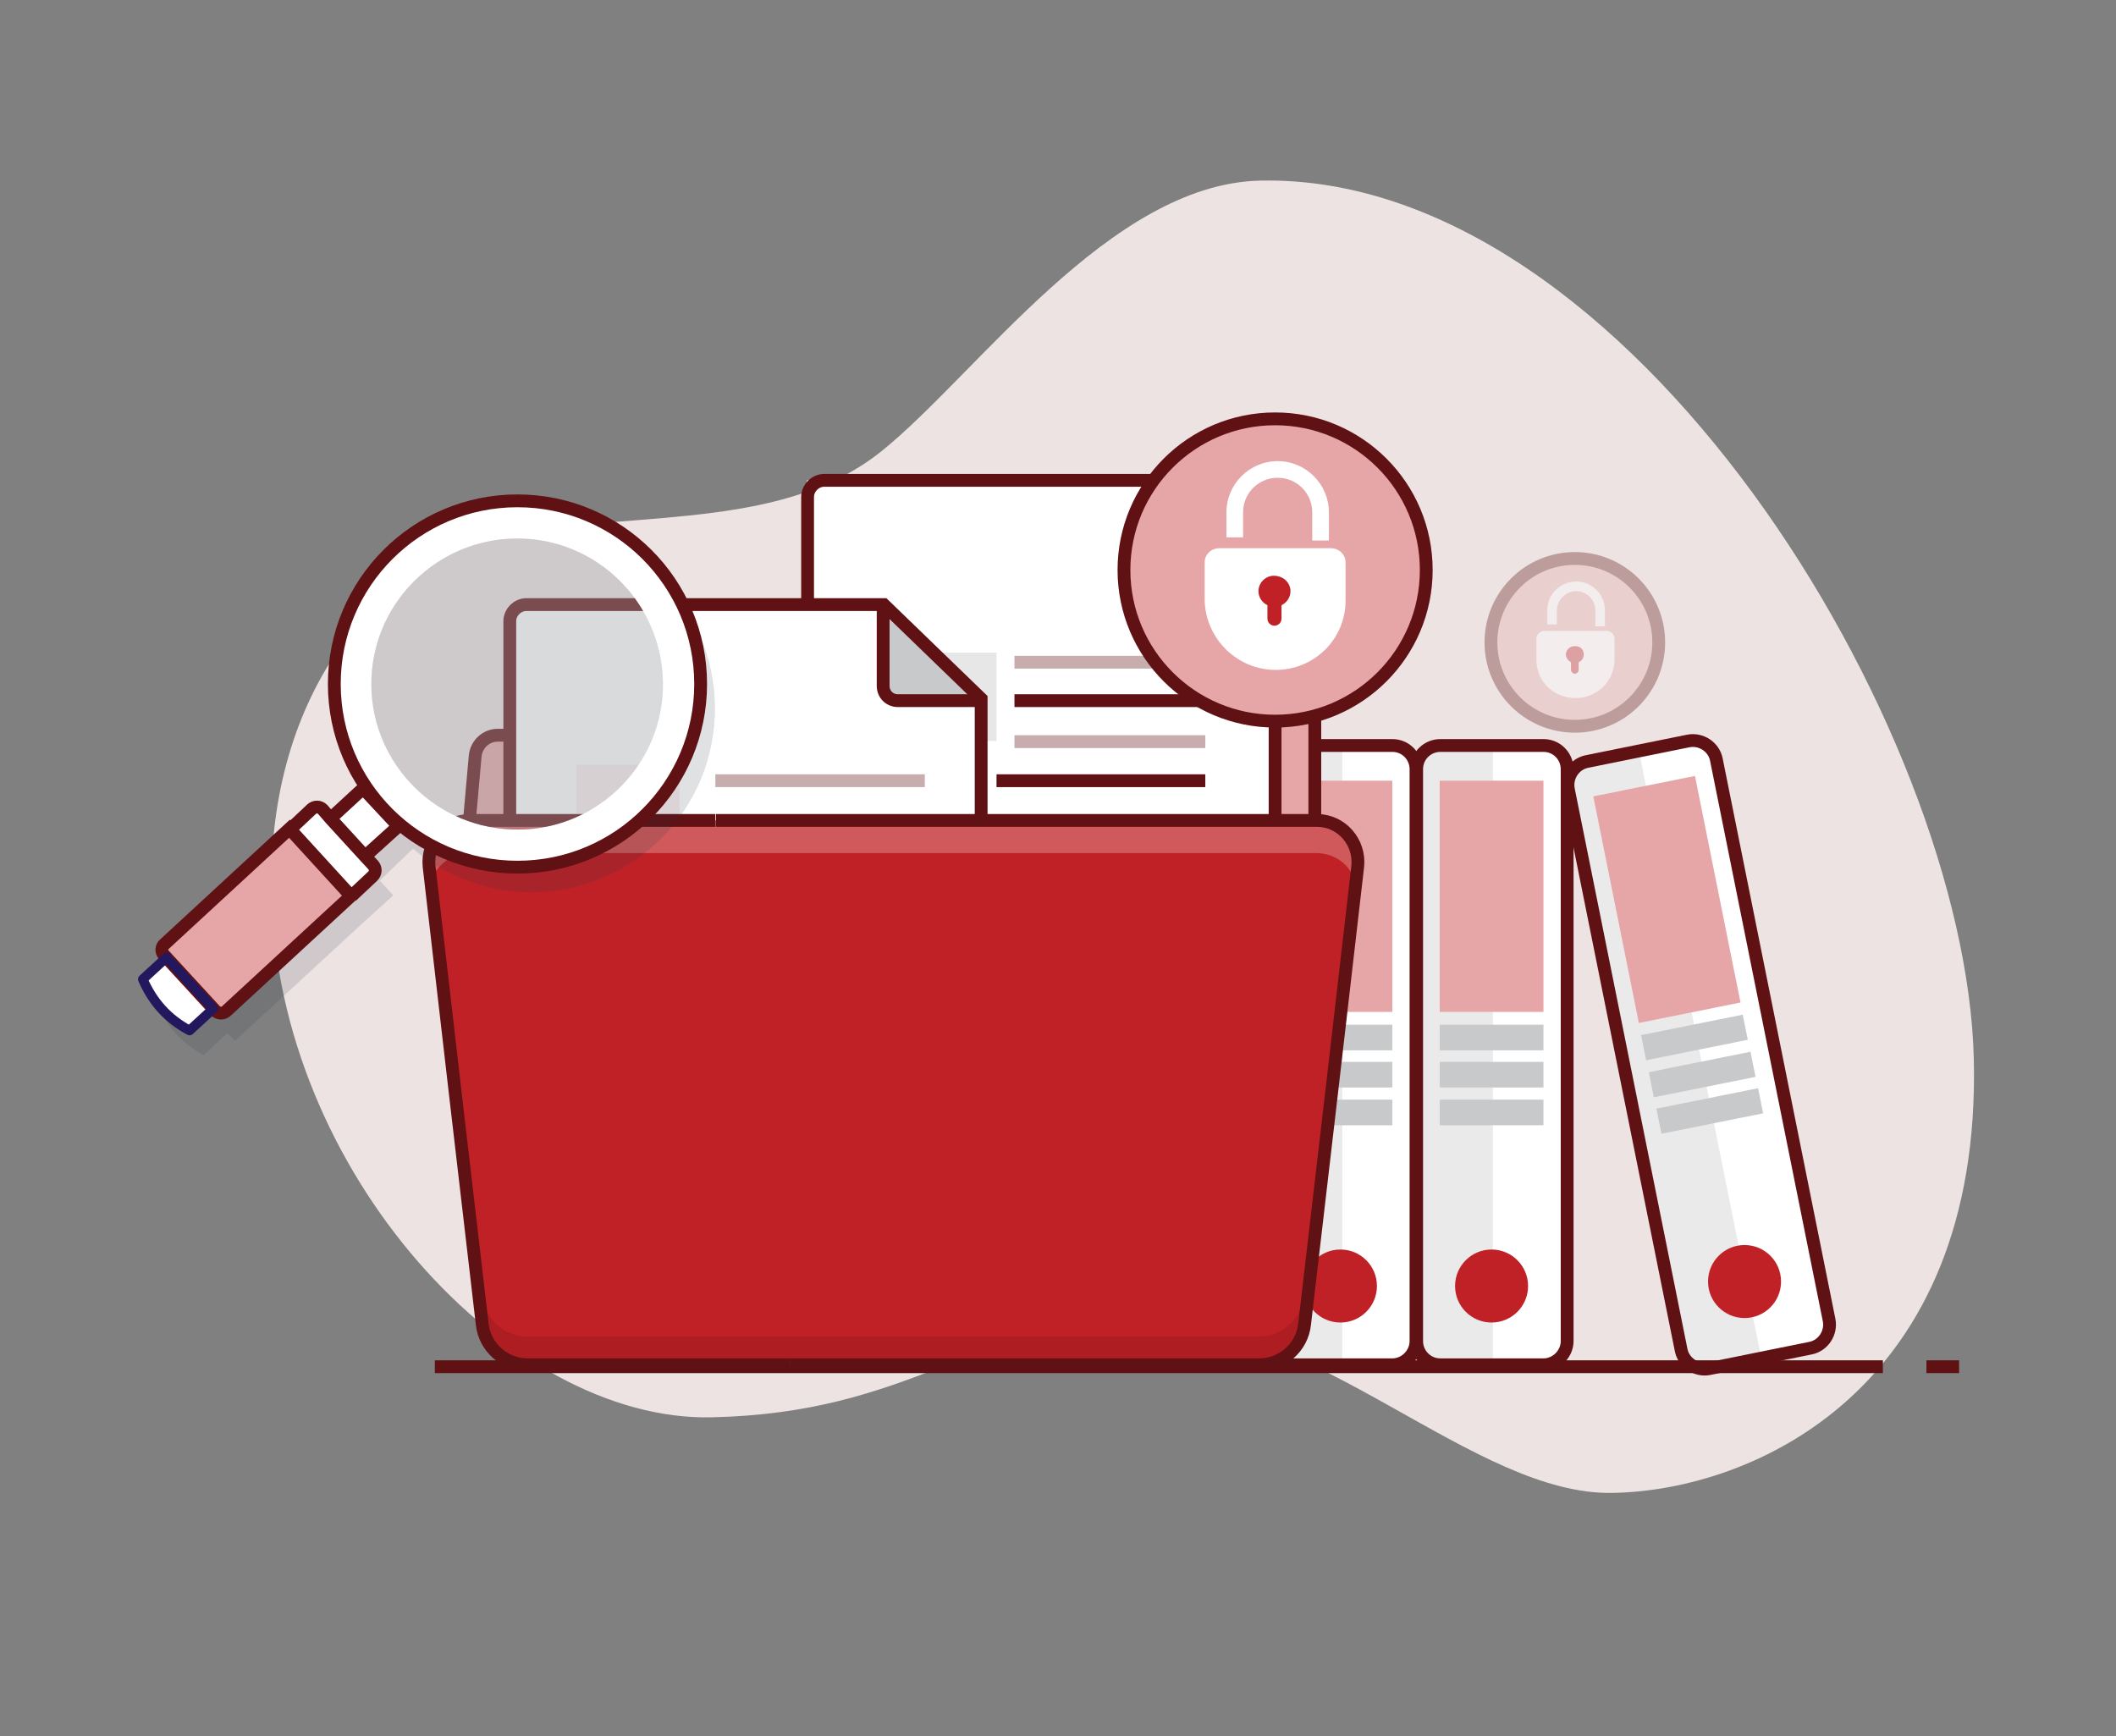 <?xml version="1.0" encoding="utf-8"?>
<!-- Generator: Adobe Illustrator 27.0.0, SVG Export Plug-In . SVG Version: 6.00 Build 0)  -->
<svg version="1.1" xmlns="http://www.w3.org/2000/svg" xmlns:xlink="http://www.w3.org/1999/xlink" x="0px" y="0px"
	 viewBox="0 0 330.4 271.1" style="enable-background:new 0 0 330.4 271.1;" xml:space="preserve">
<rect x="0" y="0" width="330.4" height="271.1" fill="#808080" stroke="none"/>
<style type="text/css">
	.st0{opacity:0.89;fill:#FAEFEF;}
	.st1{fill:#FFFFFF;}
	.st2{opacity:0.38;fill:#C8C9CB;}
	.st3{fill:none;stroke:#601113;stroke-width:2;stroke-miterlimit:10;}
	.st4{fill:#E6A6A8;}
	.st5{fill:#C8C9CB;}
	.st6{fill:#C02126;}
	.st7{opacity:0.78;}
	.st8{fill:#B58D90;}
	.st9{fill:#CCBABD;}
	.st10{fill:#601113;}
	.st11{fill:#D97A7D;}
	.st12{fill:#F2D3D4;}
	.st13{fill:#F7E5E5;}
	.st14{opacity:0.42;}
	.st15{opacity:0.29;}
	.st16{fill:none;stroke:#601113;stroke-width:2;stroke-linecap:round;stroke-linejoin:round;stroke-miterlimit:10;}
	.st17{fill:none;stroke:#601113;stroke-width:1.5;stroke-linecap:round;stroke-linejoin:round;stroke-miterlimit:10;}
	.st18{fill:#D9E1E2;}
	.st19{opacity:0.79;fill:#D9E1E2;}
	.st20{opacity:0.56;fill:#D9E1E2;}
	.st21{fill:none;stroke:#601113;stroke-width:2;stroke-linecap:round;stroke-miterlimit:10;}
	.st22{opacity:0.15;fill:#601113;}
	.st23{opacity:0.36;}
	.st24{opacity:0.49;}
	.st25{opacity:0.48;}
	.st26{opacity:0.36;fill:none;stroke:#B58D90;stroke-width:2;stroke-linecap:round;stroke-linejoin:round;stroke-miterlimit:10;}
	.st27{opacity:0.42;fill:none;stroke:#C02126;stroke-width:2;stroke-linecap:round;stroke-linejoin:round;stroke-miterlimit:10;}
	.st28{opacity:0.34;fill:none;stroke:#D97A7D;stroke-width:2;stroke-linecap:round;stroke-linejoin:round;stroke-miterlimit:10;}
	.st29{fill:#E3E5E7;}
	.st30{opacity:0.29;fill:#601113;}
	.st31{opacity:0.74;}
	.st32{opacity:0.44;fill:#C8C9CB;}
	.st33{fill:#FAEFEF;}
	.st34{opacity:0.2;fill:#601113;}
	.st35{opacity:0.25;fill:#FFFFFF;}
	.st36{opacity:0.34;fill:none;stroke:#601113;stroke-width:2;stroke-miterlimit:10;}
	.st37{opacity:0.34;}
	.st38{opacity:0.15;}
	.st39{opacity:0.23;fill:#253746;}
	.st40{fill:#253746;}
	.st41{opacity:0.3;fill:#C8C9CB;}
	.st42{fill:none;stroke:#23185D;stroke-width:1.5;stroke-linecap:round;stroke-linejoin:round;stroke-miterlimit:10;}
	.st43{opacity:0.54;}
	.st44{fill:none;stroke:#601113;stroke-width:0.25;stroke-miterlimit:10;}
	.st45{fill:#D1D1D1;}
	.st46{fill:none;stroke:#C02126;stroke-width:2;stroke-miterlimit:10;}
	.st47{fill:none;stroke:#C02126;stroke-width:2;stroke-miterlimit:10;stroke-dasharray:1.99,1.99;}
	.st48{opacity:0.25;fill:#601113;}
	.st49{opacity:0.26;fill:#FFFFFF;}
	.st50{fill:none;stroke:#FFFFFF;stroke-miterlimit:10;}
	.st51{fill:none;stroke:#FFFFFF;stroke-width:2;stroke-miterlimit:10;}
	.st52{opacity:0.15;fill:#253746;}
	.st53{opacity:0.43;}
	.st54{opacity:0.52;fill:none;stroke:#FFFFFF;stroke-width:2;stroke-linecap:round;stroke-linejoin:round;stroke-miterlimit:10;}
	.st55{fill:#401010;}
	.st56{opacity:0.15;fill:#3D0016;}
	.st57{fill:#717171;}
	.st58{opacity:0.42;fill:#FFFFFF;}
	.st59{opacity:0.33;fill:#601113;}
	.st60{fill:#ECEAEC;}
	.st61{opacity:0.17;fill:#601113;}
	.st62{opacity:0.58;fill:#FFFFFF;}
	.st63{opacity:0.12;fill:#601113;}
	.st64{opacity:0.35;}
	
		.st65{fill:none;stroke:#601113;stroke-width:2;stroke-linejoin:round;stroke-dasharray:2.093,2.093,2.093,2.093,2.093,2.093;}
	.st66{opacity:0.41;}
	.st67{opacity:0.33;}
	.st68{fill:none;stroke:#601113;stroke-width:2;stroke-linejoin:round;stroke-miterlimit:10;stroke-dasharray:2,2,2,2,2,2;}
	.st69{opacity:0.57;fill:#FFFFFF;}
	.st70{opacity:0.37;fill:none;stroke:#FFFFFF;stroke-linecap:round;stroke-linejoin:round;stroke-miterlimit:10;}
	.st71{opacity:0.48;fill:#FFFFFF;}
	.st72{fill:none;stroke:#601113;stroke-linecap:round;stroke-linejoin:round;stroke-miterlimit:10;}
	.st73{fill:none;stroke:#C02126;stroke-width:2;stroke-miterlimit:10;stroke-dasharray:2.014,2.014;}
</style>
<g id="Layer_2">
</g>
<g id="Layer_1">
	<g>
		<path class="st0" d="M42.4,139.4c-0.7-31,16.9-52.9,37.9-56.2s42.5-0.8,57.4-12.8c14.9-12,35.6-41.7,59.1-42.2
			c57.7-1.2,110.2,85.6,111.4,137.2s-34.5,67.3-56.3,67.7c-21.8,0.5-46.4-27.5-73.6-26.9s-35.7,14.4-67.2,15.1
			S43.3,183.1,42.4,139.4z"/>
		<g>
			<path class="st1" d="M217.4,213.1h-16.1c-2.1,0-3.7-1.7-3.7-3.7v-89.3c0-2.1,1.7-3.7,3.7-3.7h16.1c2.1,0,3.7,1.7,3.7,3.7v89.3
				C221.1,211.4,219.4,213.1,217.4,213.1z"/>
			<path class="st2" d="M201.3,116.3c-2.1,0-3.7,1.7-3.7,3.7v89.3c0,2.1,1.7,3.7,3.7,3.7h8.3v-96.7H201.3z"/>
			<path class="st1" d="M217.4,116.3h-7.8v96.7h7.8c2.1,0,3.7-1.7,3.7-3.7v-89.3C221.1,118,219.4,116.3,217.4,116.3z"/>
			<path class="st3" d="M217.4,213.1h-16.1c-2.1,0-3.7-1.7-3.7-3.7v-89.3c0-2.1,1.7-3.7,3.7-3.7h16.1c2.1,0,3.7,1.7,3.7,3.7v89.3
				C221.1,211.4,219.4,213.1,217.4,213.1z"/>
			<rect x="201.2" y="121.9" class="st4" width="16.2" height="36.1"/>
			<rect x="201.2" y="160" class="st5" width="16.2" height="4"/>
			<rect x="201.2" y="165.8" class="st5" width="16.2" height="4"/>
			<rect x="201.2" y="171.7" class="st5" width="16.2" height="4"/>
			<circle class="st6" cx="209.3" cy="200.8" r="5.7"/>
		</g>
		<g>
			<path class="st1" d="M241,213.1h-16.1c-2.1,0-3.7-1.7-3.7-3.7v-89.3c0-2.1,1.7-3.7,3.7-3.7H241c2.1,0,3.7,1.7,3.7,3.7v89.3
				C244.7,211.4,243,213.1,241,213.1z"/>
			<path class="st2" d="M224.8,116.3c-2.1,0-3.7,1.7-3.7,3.7v89.3c0,2.1,1.7,3.7,3.7,3.7h8.3v-96.7H224.8z"/>
			<path class="st1" d="M241,116.3h-7.8v96.7h7.8c2.1,0,3.7-1.7,3.7-3.7v-89.3C244.7,118,243,116.3,241,116.3z"/>
			<path class="st3" d="M241,213.1h-16.1c-2.1,0-3.7-1.7-3.7-3.7v-89.3c0-2.1,1.7-3.7,3.7-3.7H241c2.1,0,3.7,1.7,3.7,3.7v89.3
				C244.7,211.4,243,213.1,241,213.1z"/>
			<rect x="224.8" y="121.9" class="st4" width="16.2" height="36.1"/>
			<rect x="224.8" y="160" class="st5" width="16.2" height="4"/>
			<rect x="224.8" y="165.8" class="st5" width="16.2" height="4"/>
			<rect x="224.8" y="171.7" class="st5" width="16.2" height="4"/>
			<circle class="st6" cx="232.9" cy="200.8" r="5.7"/>
		</g>
		<g>
			<path class="st1" d="M282.7,210.5l-15.8,3.2c-2,0.4-4-0.9-4.4-2.9l-17.6-87.5c-0.4-2,0.9-4,2.9-4.4l15.8-3.2c2-0.4,4,0.9,4.4,2.9
				l17.6,87.5C286,208.1,284.7,210.1,282.7,210.5z"/>
			<path class="st2" d="M247.8,118.9c-2,0.4-3.3,2.4-2.9,4.4l17.6,87.5c0.4,2,2.4,3.3,4.4,2.9l8.2-1.6L256,117.2L247.8,118.9z"/>
			<path class="st1" d="M263.6,115.7l-7.7,1.5l19.1,94.8l7.7-1.5c2-0.4,3.3-2.4,2.9-4.4L268,118.6
				C267.6,116.6,265.6,115.3,263.6,115.7z"/>
			<path class="st3" d="M282.7,210.5l-15.8,3.2c-2,0.4-4-0.9-4.4-2.9l-17.6-87.5c-0.4-2,0.9-4,2.9-4.4l15.8-3.2c2-0.4,4,0.9,4.4,2.9
				l17.6,87.5C286,208.1,284.7,210.1,282.7,210.5z"/>
			
				<rect x="252.3" y="122.4" transform="matrix(0.98 -0.197 0.197 0.98 -22.584 54.098)" class="st4" width="16.2" height="36.1"/>
			
				<rect x="256.6" y="160" transform="matrix(0.98 -0.197 0.197 0.98 -26.744 55.374)" class="st5" width="16.2" height="4"/>
			
				<rect x="257.8" y="165.8" transform="matrix(0.98 -0.197 0.197 0.98 -27.856 55.716)" class="st5" width="16.2" height="4"/>
			
				<rect x="259" y="171.5" transform="matrix(0.98 -0.197 0.197 0.98 -28.969 56.057)" class="st5" width="16.2" height="4"/>
			<circle class="st6" cx="272.4" cy="200.1" r="5.7"/>
		</g>
		<line class="st3" x1="300.8" y1="213.4" x2="305.9" y2="213.4"/>
		<polyline class="st3" points="67.9,213.4 83.9,213.4 147.7,213.4 217.1,213.4 226.7,213.4 270.4,213.4 282.7,213.4 294,213.4 		
			"/>
		<g>
			<path class="st1" d="M153.1,128.1v-18.7v-0.3l-15.2-14.7h-11.9V75h58.1v15.2h14.9v13.2v24.7C187.4,128.1,169.9,128.1,153.1,128.1
				z"/>
			<rect x="139.5" y="101.9" class="st32" width="16.1" height="13.8"/>
			<path class="st1" d="M153.1,109.4v18.7c-5.8,0-11.6,0-17,0c-9.7,0-18.4,0-24.3,0c-10.9,0-21.8,0-32.1,0v-13.3V94.4h46.5h11.9v15
				H153.1z"/>
			<rect x="90" y="119.4" class="st33" width="16.1" height="13.8"/>
			<polygon class="st4" points="199.1,90.2 199.1,90.3 184.2,90.3 184.2,75 			"/>
			<polygon class="st5" points="153.1,109.1 153.1,109.4 137.9,109.4 137.9,94.4 			"/>
			<path class="st4" d="M205.3,107.1v21c-1.8,0-3.9,0-6.2,0v-24.7h2.5C203.7,103.4,205.3,105.1,205.3,107.1z"/>
			<path class="st4" d="M79.6,114.8v13.3c-2.1,0-4.2,0-6.2,0l0.9-10.1c0.2-1.8,1.7-3.2,3.5-3.2H79.6z"/>
			<path class="st6" d="M205.6,128.1c3.8,0,6.8,3.3,6.4,7.2c-2.1,18.3-5.9,51.1-8.3,71.5c-0.4,3.6-3.5,6.3-7.1,6.3h-63.2h-10h-41
				c-3.6,0-6.7-2.7-7.1-6.3c-2.4-20.4-6.2-53.2-8.3-71.5c-0.4-3.8,2.5-7.2,6.4-7.2c2.1,0,4.1,0,6.2,0c10.4,0,21.2,0,32.1,0
				c6,0,14.6,0,24.3,0c5.4,0,11.2,0,17,0c16.8,0,34.3,0,46,0c2.3,0,4.4,0,6.2,0C205.4,128.1,205.5,128.1,205.6,128.1z"/>
			<path class="st34" d="M211.9,135.2c-2.1,18.3-5.9,51.1-8.3,71.5c-0.4,3.6-3.5,6.3-7.1,6.3H82.4c-3.6,0-6.7-2.7-7.1-6.3
				c-2.4-20.4-6.2-53.2-8.3-71.5c-0.1-0.9,0-1.7,0.2-2.5c2.1,18.5,5.8,49.9,8.1,69.7c0.4,3.6,3.5,6.3,7.1,6.3h114.1
				c3.6,0,6.7-2.7,7.1-6.3c2.3-19.8,5.9-51.2,8.1-69.7C212,133.5,212,134.4,211.9,135.2z"/>
			<path class="st35" d="M211.9,135.2c-0.1,0.8-0.2,1.5-0.3,2.4c-0.8-2.6-3.2-4.4-6.1-4.4H73.4c-2.9,0-5.3,1.9-6.1,4.4
				c-0.1-0.8-0.2-1.6-0.3-2.4c-0.4-3.8,2.5-7.2,6.4-7.2h132.2C209.4,128.1,212.4,131.4,211.9,135.2z"/>
			<g>
				<path class="st3" d="M123.4,213.1h-41c-3.6,0-6.7-2.7-7.1-6.3c-2.4-20.4-6.2-53.2-8.3-71.5c-0.4-3.8,2.5-7.2,6.4-7.2
					c2.1,0,4.1,0,6.2,0c10.4,0,21.2,0,32.1,0"/>
				<path class="st3" d="M123.4,213.1h10h63.2c3.6,0,6.7-2.7,7.1-6.3c2.4-20.4,6.2-53.2,8.3-71.5c0.4-3.8-2.5-7.2-6.4-7.2
					c-0.1,0-0.2,0-0.3,0c-1.8,0-3.9,0-6.2,0c-11.7,0-29.2,0-46,0c-5.8,0-11.6,0-17,0c-9.7,0-18.4,0-24.3,0"/>
				<path class="st3" d="M79.6,128.1v-13.3V97c0-1.4,1.2-2.6,2.6-2.6h43.9h11.9l15.2,14.7v0.3v18.7"/>
				<path class="st3" d="M126.1,94.4V77.6c0-1.4,1.2-2.6,2.6-2.6h55.5l14.9,15.2v0.1v13.2v24.7"/>
				<path class="st3" d="M79.6,114.8h-1.9c-1.8,0-3.3,1.4-3.5,3.2l-0.9,10.1"/>
				<path class="st3" d="M199.1,103.4h2.5c2,0,3.7,1.6,3.7,3.7v21"/>
				<path class="st3" d="M137.9,94.4v12.7c0,1.3,1,2.3,2.3,2.3h12.8"/>
				<path class="st3" d="M184.2,75v12.9c0,1.3,1,2.3,2.3,2.3h12.6"/>
				<line class="st36" x1="158.4" y1="103.4" x2="188.2" y2="103.4"/>
				<line class="st3" x1="158.4" y1="109.4" x2="188.2" y2="109.4"/>
				<line class="st36" x1="158.4" y1="115.8" x2="188.2" y2="115.8"/>
				<line class="st3" x1="155.6" y1="121.9" x2="188.2" y2="121.9"/>
				<line class="st36" x1="111.7" y1="121.9" x2="144.4" y2="121.9"/>
			</g>
		</g>
		<g>
			<circle class="st4" cx="199.1" cy="89" r="23.6"/>
			<circle class="st3" cx="199.1" cy="89" r="23.6"/>
			<g>
				<path class="st1" d="M207.5,84.4h-2.6V80c0-3-2.4-5.4-5.4-5.4c-3,0-5.4,2.4-5.4,5.4v3.9h-2.6V80c0-4.4,3.6-8,8-8s8,3.6,8,8V84.4
					z"/>
			</g>
			<path class="st1" d="M199.2,104.6c6,0,10.9-4.8,10.9-10.8v-6c0-1.2-1-2.2-2.3-2.2h-8.7c0,0-8.7,0-8.7,0c-1.3,0-2.3,1-2.3,2.2v6
				C188.3,99.8,193.2,104.6,199.2,104.6"/>
			<path class="st6" d="M201.5,92.3c0,1-0.6,1.8-1.4,2.2v2.1c0,0.6-0.5,1.1-1.1,1.1c-0.6,0-1.1-0.5-1.1-1.1v-2.1
				c-0.8-0.4-1.4-1.2-1.4-2.2c0-1.3,1.1-2.4,2.4-2.4C200.4,89.9,201.5,91,201.5,92.3z"/>
		</g>
		<g class="st37">
			<circle class="st4" cx="245.9" cy="100.3" r="13.1"/>
			<circle class="st3" cx="245.9" cy="100.3" r="13.1"/>
			<g>
				<path class="st1" d="M250.6,97.8h-1.5v-2.5c0-1.7-1.4-3-3-3s-3,1.4-3,3v2.2h-1.5v-2.2c0-2.5,2-4.5,4.5-4.5c2.5,0,4.5,2,4.5,4.5
					V97.8z"/>
			</g>
			<path class="st1" d="M246,109c3.4,0,6.1-2.7,6.1-6v-3.3c0-0.7-0.6-1.2-1.3-1.2H246c0,0-4.8,0-4.8,0c-0.7,0-1.3,0.6-1.3,1.2v3.3
				C239.9,106.4,242.6,109,246,109"/>
			<path class="st6" d="M247.3,102.2c0,0.5-0.3,1-0.8,1.2v1.2c0,0.3-0.3,0.6-0.6,0.6c-0.3,0-0.6-0.3-0.6-0.6v-1.2
				c-0.4-0.2-0.8-0.7-0.8-1.2c0-0.7,0.6-1.3,1.3-1.3C246.7,100.8,247.3,101.4,247.3,102.2z"/>
		</g>
		<g>
			<g class="st38">
				<g id="XMLID_00000022535390922477595870000017012933704460563644_">
					<g>
						<circle class="st39" cx="83" cy="110.6" r="22.7"/>
						<path class="st40" d="M81.8,139.3c-15.8-0.7-28.1-14-27.4-29.8s14-28.1,29.8-27.4s28.1,14,27.4,29.8S97.6,139.9,81.8,139.3z
							 M82,133.4c12.5,0.5,23.1-9.2,23.7-21.8c0.5-12.5-9.2-23.1-21.8-23.7c-12.5-0.5-23.1,9.2-23.7,21.8
							C59.7,122.2,69.5,132.8,82,133.4z"/>
						<path class="st40" d="M35.5,161.3l-3.7,3.4c-3.4-1.8-5.8-4.5-7.3-8l3.7-3.4L35.5,161.3z"/>
						<polygon class="st40" points="51.7,129.3 53.8,131.6 59.3,137.5 61.4,139.8 57.1,143.7 47.5,133.3 						"/>
						<polygon class="st40" points="36.7,162.5 35.5,161.3 28.2,153.3 27,152 47.5,133.3 57.1,143.7 						"/>
					</g>
					<g>
						<circle class="st40" cx="83" cy="110.6" r="28.6"/>
						<polyline class="st40" points="53.8,131.6 58.9,126.9 64.7,132.3 59.3,137.5 						"/>
						<path class="st40" d="M57.1,143.7l3.3-3.1c0.5-0.5,0.5-1.2,0.1-1.7l-1.3-1.4l-5.4-5.9l-1.2-1.4c-0.5-0.5-1.2-0.5-1.7-0.1
							l-3.3,3.1"/>
						<path class="st40" d="M35.8,161.6l-8-8.7c-0.5-0.5-0.4-1.3,0.1-1.7l19.5-18l9.6,10.5l-19.5,18
							C37.1,162.1,36.3,162.1,35.8,161.6l-0.3-0.3"/>
						<path class="st40" d="M28.2,153.3l-3.7,3.4c1.5,3.5,3.9,6.2,7.3,8l3.7-3.4L28.2,153.3z"/>
					</g>
				</g>
			</g>
			<g>
				<g id="XMLID_00000043443462938243874750000004009244097423726992_">
					<g>
						<polygon class="st1" points="62.2,129 57,133.7 51.6,127.8 56.7,123.1 						"/>
						<path class="st1" d="M109.4,108c0.7-15.8-11.6-29.2-27.4-29.8c-15.8-0.7-29.2,11.6-29.8,27.4c-0.7,15.8,11.6,29.2,27.4,29.8
							C95.4,136.1,108.7,123.8,109.4,108z M79.8,129.5C67.3,129,57.5,118.4,58,105.9c0.5-12.5,11.1-22.3,23.7-21.8
							c12.5,0.5,22.3,11.1,21.8,23.7C103,120.3,92.3,130.1,79.8,129.5z"/>
						<path class="st41" d="M79.8,129.5C67.3,129,57.5,118.4,58,105.9c0.5-12.5,11.1-22.3,23.7-21.8c12.5,0.5,22.3,11.1,21.8,23.7
							C103,120.3,92.3,130.1,79.8,129.5z"/>
						<path class="st1" d="M33.3,157.4l-3.7,3.4c-3.4-1.8-5.8-4.5-7.3-8l3.7-3.4L33.3,157.4z"/>
						<polygon class="st1" points="49.5,125.5 51.6,127.8 57,133.7 59.1,136 54.9,139.9 45.2,129.4 						"/>
						<polygon class="st4" points="34.4,158.7 33.3,157.4 26,149.5 24.8,148.2 45.2,129.4 54.9,139.9 						"/>
					</g>
					<g>
						<circle class="st3" cx="80.8" cy="106.8" r="28.6"/>
						<polyline class="st3" points="51.6,127.8 56.7,123.1 62.2,129 57,133.7 						"/>
						<path class="st3" d="M54.9,139.9l3.3-3.1c0.5-0.5,0.5-1.2,0.1-1.7l-1.3-1.4l-5.4-5.9l-1.2-1.4c-0.5-0.5-1.2-0.5-1.7-0.1
							l-3.3,3.1"/>
						<path class="st3" d="M33.6,157.8l-8-8.7c-0.5-0.5-0.4-1.3,0.1-1.7l19.5-18l9.6,10.5l-19.5,18
							C34.8,158.3,34.1,158.3,33.6,157.8l-0.3-0.3"/>
						<path class="st42" d="M26,149.5l-3.7,3.4c1.5,3.5,3.9,6.2,7.3,8l3.7-3.4L26,149.5z"/>
					</g>
				</g>
			</g>
		</g>
	</g>
</g>
</svg>
